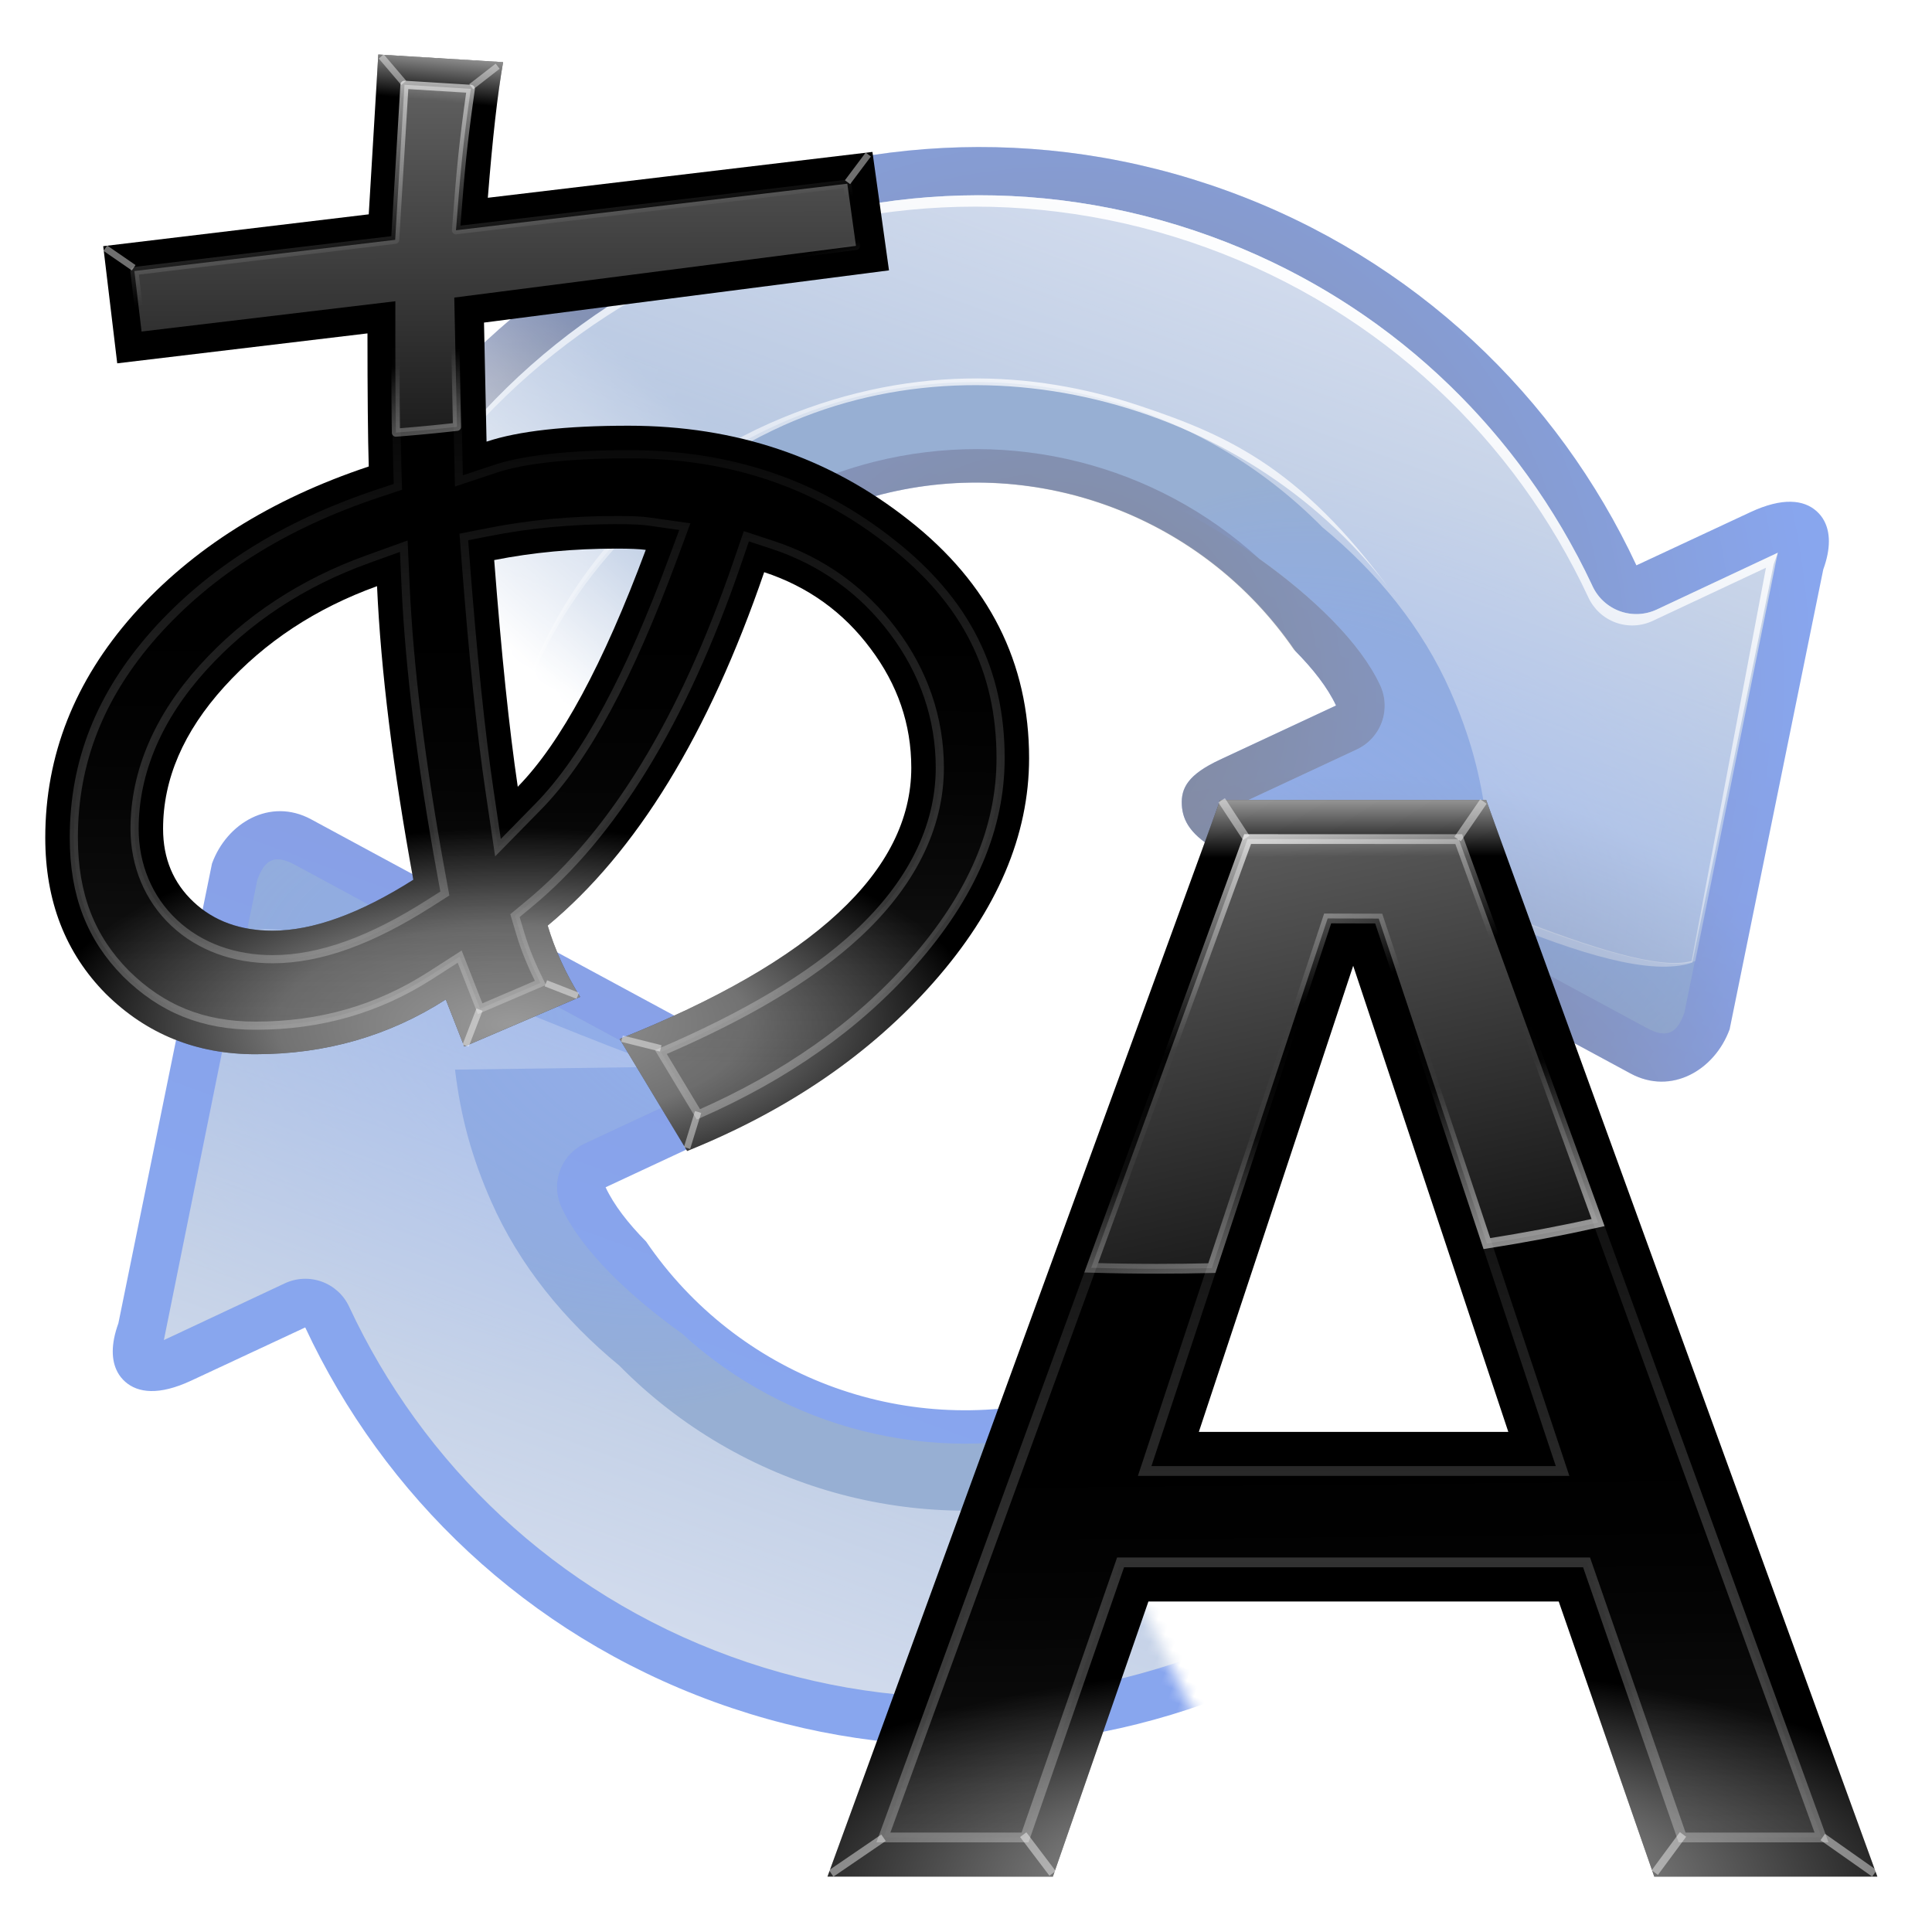 <svg enable-background="new 0 0 121 120" height="256" viewBox="0 0 256 256" width="256" xmlns="http://www.w3.org/2000/svg" xmlns:xlink="http://www.w3.org/1999/xlink">
  <defs>
    <linearGradient id="linearGradient58">
      <stop offset="0" stop-color="#fff" stop-opacity=".746"/>
      <stop offset="1" stop-color="#fff" stop-opacity="0"/>
    </linearGradient>
    <linearGradient id="linearGradient56">
      <stop offset="0" stop-color="#fff" stop-opacity=".75"/>
      <stop offset="1" stop-color="#fff" stop-opacity="0"/>
    </linearGradient>
    <linearGradient id="linearGradient28">
      <stop offset="0" stop-color="#fff"/>
      <stop offset="1" stop-color="#fff" stop-opacity="0"/>
    </linearGradient>
    <linearGradient id="linearGradient26">
      <stop offset="0" stop-color="#fff" stop-opacity=".395"/>
      <stop offset="1" stop-color="#fff" stop-opacity="0"/>
    </linearGradient>
    <linearGradient id="linearGradient13">
      <stop offset="0" stop-color="#5e5e5e"/>
      <stop offset="1" stop-opacity="0"/>
    </linearGradient>
    <linearGradient id="linearGradient2413">
      <stop offset="0"/>
      <stop offset="1" stop-opacity="0"/>
    </linearGradient>
    <filter id="filter10" color-interpolation-filters="sRGB" height="1.016" width="1.021" x="-.011" y="-.008">
      <feGaussianBlur stdDeviation=".124"/>
    </filter>
    <linearGradient id="linearGradient11" gradientUnits="userSpaceOnUse" x1="78.025" x2="78.128" xlink:href="#linearGradient28" y1="128.588" y2="41.198"/>
    <linearGradient id="linearGradient14" gradientUnits="userSpaceOnUse" x1="97.99" x2="97.549" xlink:href="#linearGradient13" y1="127.913" y2="83.797"/>
    <radialGradient id="radialGradient25" cx="77.593" cy="127.685" gradientTransform="matrix(1.242 0 0 .417 -18.742 75.807)" gradientUnits="userSpaceOnUse" r="53.672">
      <stop offset="0" stop-color="#fff" stop-opacity=".829"/>
      <stop offset="1" stop-color="#fff" stop-opacity="0"/>
    </radialGradient>
    <linearGradient id="linearGradient27" gradientUnits="userSpaceOnUse" x1="82.473" x2="97.052" xlink:href="#linearGradient26" y1="12.125" y2="78.867"/>
    <linearGradient id="linearGradient29" gradientUnits="userSpaceOnUse" x1="100.692" x2="94.267" xlink:href="#linearGradient58" y1="68.572" y2="45.654"/>
    <linearGradient id="linearGradient54" gradientUnits="userSpaceOnUse" x1="77.605" x2="86.119" xlink:href="#linearGradient28" y1="10.683" y2="34.619"/>
    <linearGradient id="linearGradient55" gradientUnits="userSpaceOnUse" x1="78.386" x2="78.44" xlink:href="#linearGradient56" y1="16.67" y2="24.139"/>
    <filter id="filter63" color-interpolation-filters="sRGB" height="1.024" width="1.024" x="-.012" y="-.011">
      <feGaussianBlur stdDeviation=".428"/>
    </filter>
    <linearGradient id="linearGradient71" gradientUnits="userSpaceOnUse" x1="218.809" x2="219.195" xlink:href="#linearGradient13" y1="231.692" y2="176.233"/>
    <filter id="filter73" color-interpolation-filters="sRGB" height="1.015" width="1.015" x="-.008" y="-.007">
      <feGaussianBlur stdDeviation=".15"/>
    </filter>
    <linearGradient id="linearGradient74" gradientUnits="userSpaceOnUse" x1="181.957" x2="183.062" xlink:href="#linearGradient28" y1="240.815" y2="143.823"/>
    <radialGradient id="radialGradient76" cx="177.806" cy="224.264" gradientTransform="matrix(.955 -.007 .003 .399 5.828 138.664)" gradientUnits="userSpaceOnUse" r="60.352">
      <stop offset="0" stop-color="#fff" stop-opacity=".6"/>
      <stop offset=".501" stop-color="#fff" stop-opacity=".448"/>
      <stop offset="1" stop-color="#fff" stop-opacity="0"/>
    </radialGradient>
    <linearGradient id="linearGradient79" gradientUnits="userSpaceOnUse" x1="172.062" x2="165.926" xlink:href="#linearGradient26" y1="125.947" y2="189.685"/>
    <linearGradient id="linearGradient81" gradientUnits="userSpaceOnUse" x1="159.208" x2="156.38" y1="176.016" y2="159.617">
      <stop offset="0" stop-color="#fff" stop-opacity=".597"/>
      <stop offset="1" stop-color="#fff" stop-opacity="0"/>
    </linearGradient>
    <linearGradient id="linearGradient82" gradientUnits="userSpaceOnUse" x1="156.069" x2="157.597" xlink:href="#linearGradient58" y1="121.302" y2="148.612"/>
    <linearGradient id="linearGradient83" gradientUnits="userSpaceOnUse" x1="170.624" x2="169.926" xlink:href="#linearGradient56" y1="106.585" y2="113.885"/>
    <filter id="filter90" color-interpolation-filters="sRGB" height="1.019" width="1.029" x="-.014" y="-.01">
      <feGaussianBlur stdDeviation=".461"/>
    </filter>
    <linearGradient id="linearGradient3516" gradientTransform="matrix(.979 0 0 .973 133 20.876)" gradientUnits="userSpaceOnUse" x1="64.089" x2="64.089" y1="9.679" y2="123.906">
      <stop offset="0" stop-color="#124dde"/>
      <stop offset=".355" stop-color="#113ec9"/>
      <stop offset=".619" stop-color="#1148b7"/>
      <stop offset=".757" stop-color="#0e47a5"/>
      <stop offset="1" stop-color="#0b1b5e"/>
    </linearGradient>
    <radialGradient id="radialGradient1324" cx="167.67" cy="80.405" gradientTransform="matrix(.268 .521 -.704 .361 108.994 -36.063)" gradientUnits="userSpaceOnUse" r="59.995" xlink:href="#linearGradient2413"/>
    <radialGradient id="radialGradient3654" cx="-10.165" cy="66.906" gradientTransform="matrix(.458 -0 0 1 20.448 -.005)" gradientUnits="userSpaceOnUse" r="59.995" xlink:href="#linearGradient2413"/>
    <radialGradient id="radialGradient3744" cx="46.254" cy="86.725" fx="46.254" gradientTransform="matrix(-0 1.109 -1.063 -0 156.31 -2.406)" gradientUnits="userSpaceOnUse" r="59.995" xlink:href="#linearGradient2413"/>
    <radialGradient id="radialGradient3767" cx="64.089" cy="7.411" gradientTransform="matrix(.309 0 0 .478 44.261 3.864)" gradientUnits="userSpaceOnUse" r="59.995" xlink:href="#linearGradient28"/>
    <filter id="filter3630-8" height="1.052" width="1.035" x="-.018" y="-.026">
      <feGaussianBlur stdDeviation=".899"/>
    </filter>
    <linearGradient id="linearGradient3676" gradientUnits="userSpaceOnUse" spreadMethod="reflect" x1="117.234" x2="122.475" xlink:href="#linearGradient28" y1="15.398" y2="17.273"/>
    <filter id="filter3738-1" height="1.398" width="1.302" x="-.151" y="-.199">
      <feGaussianBlur stdDeviation=".393"/>
    </filter>
    <radialGradient id="radialGradient3524" cx="67.094" cy="116.906" gradientUnits="userSpaceOnUse" r="71.591">
      <stop offset="0" stop-color="#2571e5"/>
      <stop offset=".355" stop-color="#113581"/>
      <stop offset=".619" stop-color="#3874f5"/>
      <stop offset=".757" stop-color="#216edf"/>
      <stop offset="1" stop-color="#2f5fa8"/>
    </radialGradient>
    <radialGradient id="radialGradient3535" cx="99.726" cy="27.418" fx="64.69" fy="68.232" gradientTransform="matrix(.694 .059 -.036 .429 33.939 26.881)" gradientUnits="userSpaceOnUse" r="56">
      <stop offset="0" stop-color="#2c5fd2"/>
      <stop offset="1" stop-color="#0049ff" stop-opacity="0"/>
    </radialGradient>
    <linearGradient id="linearGradient3548" gradientUnits="userSpaceOnUse" x1="75.094" x2="75.094" y1="4.532" y2="80.172">
      <stop offset="0" stop-color="#c2cee8"/>
      <stop offset="1" stop-color="#c2d0e8" stop-opacity="0"/>
    </linearGradient>
    <linearGradient id="linearGradient3581" gradientUnits="userSpaceOnUse" x1="75.098" x2="75.098" xlink:href="#linearGradient28" y1="4.534" y2="80.174"/>
    <linearGradient id="linearGradient3771" gradientUnits="userSpaceOnUse" spreadMethod="reflect" x1="120.062" x2="125.304" y1="12.569" y2="14.444">
      <stop offset="0" stop-color="#4584ff"/>
      <stop offset="1" stop-color="#fff" stop-opacity="0"/>
    </linearGradient>
    <mask id="mask95" maskUnits="userSpaceOnUse">
      <g transform="matrix(1.336 1.336 -1.336 1.336 65.73 -26.449)">
        <path d="m.821 30.782-2.608-9.03 21.647-27.307 18.467-5.076 27.073 17.008-32.933 24.312z" fill="#fff"/>
        <rect fill="url(#linearGradient95)" height="34.123" transform="matrix(.417 .909 -.909 .417 0 0)" width="33.428" x="24.057" y="-8.477"/>
      </g>
    </mask>
    <linearGradient id="linearGradient95" gradientUnits="userSpaceOnUse" x1="38.068" x2="51.082" xlink:href="#linearGradient28" y1="9.395" y2="9.482"/>
  </defs>
  <g id="g64" mask="url(#mask95)" opacity=".5" transform="matrix(1.504 .547 -.547 1.504 68.352 -15.646)">
    <path d="m119.886 12.694c.793.713 1.301 1.946 1.301 3.806l5.726 38.421c0 3.596-2.655 6.811-6.459 6.249l-38.297-5.657c-2.66-.393-3.701-1.344-4.209-2.525-.564-1.31-.376-2.56 1.679-4.616l7.499-7.499c-1.144-1.144-2.782-2.172-4.686-3.076-10.886-7.84-25.509-8.046-36.612-.517-12.688 8.631-17.45 25.063-11.343 39.141 6.107 14.078-30.39 20.609-30.39-12.517-0-33.125 26.875-60 60-60 16.563 0 31.577 6.704 42.436 17.563l7.367-7.367c2.074-2.074 3.793-2.473 5.107-1.953.32.127.617.306.881.544z" fill="url(#linearGradient3516)"/>
    <path d="m119.886 12.694c.793.713 1.301 1.946 1.301 3.806l5.726 38.421c0 3.596-2.655 6.811-6.459 6.249l-38.297-5.657c-2.66-.393-3.701-1.344-4.209-2.525-.564-1.31-.376-2.56 1.679-4.616l7.499-7.499c-1.181-1.181-2.887-2.24-4.871-3.164-10.864-7.727-25.384-7.898-36.427-.428-12.688 8.631-17.45 25.063-11.343 39.141 6.107 14.078-30.39 20.609-30.39-12.517-0-33.125 26.875-60 60-60 16.563 0 31.577 6.704 42.436 17.563l7.367-7.367c2.074-2.074 3.793-2.473 5.107-1.953.32.127.617.306.881.544z" fill="url(#radialGradient3654)"/>
    <path d="m119.886 12.694c.793.713 1.301 1.946 1.301 3.806l5.726 38.421c0 3.596-2.655 6.811-6.459 6.249l-38.297-5.657c-2.66-.393-3.701-1.344-4.209-2.525-.564-1.31-.376-2.56 1.679-4.616l7.499-7.499c-1.181-1.181-2.887-2.24-4.871-3.164-10.864-7.727-25.384-7.898-36.427-.428-12.688 8.631-17.45 25.063-11.343 39.141 6.107 14.078-30.39 20.609-30.39-12.517-0-33.125 26.875-60 60-60 16.563 0 31.577 6.704 42.436 17.563l7.367-7.367c2.074-2.074 3.793-2.473 5.107-1.953.32.127.617.306.881.544z" fill="url(#radialGradient3744)" opacity=".798"/>
    <path d="m119.886 12.694c.793.713 1.301 1.946 1.301 3.806l5.726 38.421c0 3.596-2.655 6.811-6.459 6.249l-38.297-5.657c-2.66-.393-3.701-1.344-4.209-2.525-.564-1.31-.376-2.56 1.679-4.616l7.499-7.499c-1.181-1.181-2.887-2.24-4.871-3.164-10.864-7.727-25.384-7.898-36.427-.428-12.688 8.631-17.45 25.063-11.343 39.141 6.107 14.078-30.39 20.609-30.39-12.517-0-33.125 26.874-59.701 59.999-59.701 16.563 0 31.578 6.404 42.437 17.263l7.367-7.367c2.074-2.074 3.793-2.473 5.107-1.953.32.127.617.306.881.544z" fill="url(#radialGradient3767)" filter="url(#filter3630-8)" opacity=".745" visibility="hidden"/>
    <path d="m114.859 13.578.938 4.375 1.25.875 4-2.625c.247-1.724-.351-3.347-1.938-4-1.586-.653-3.161.127-4.25 1.375z" fill="url(#linearGradient3676)" fill-rule="evenodd" filter="url(#filter3738-1)" opacity=".82" visibility="hidden"/>
    <path d="m117.172 16.485 5.749 38.437c0 1.658-.484 2.543-2.468 2.25l-38.28-5.657 7.796-7.796c.759-.751 1.188-1.777 1.188-2.845-0-1.068-.428-2.091-1.188-2.842-2.766-2.766-7.737-4.947-12.961-6.398-10.784-4.45-23.083-3.188-32.738 3.36-13.788 9.379-18.962 27.235-12.326 42.533 6.635 15.299-23.85 17.343-23.85-13.619-0-30.962 25.038-56 56-56 15.483 0 29.456 6.268 39.594 16.406.751.759 1.775 1.186 2.844 1.186s2.092-.427 2.844-1.186z" fill="url(#radialGradient3524)"/>
    <path d="m64.094 7.906c-30.962-0-56 25.038-56 56 0 30.962 21.749 15.737 21.749 0 0-15.737 18.513-34.251 34.251-34.251 7.872-0 20.708 3.208 25.876 8.375.759.751 1.187 1.775 1.188 2.844 0 1.068-.428 2.092-1.188 2.844l-7.797 7.797 38.281 5.657c1.984.293 2.469-.592 2.469-2.25l-5.751-38.437-7.797 7.828c-.751.759-1.775 1.188-2.844 1.188s-2.092-.428-2.844-1.188c-10.138-10.138-24.11-16.406-39.594-16.406z" fill="url(#radialGradient3535)"/>
    <path d="m117.172 16.485 5.143 34.107c-4.128 3.325-24.077 1.184-36.399 1.337l16.257-6.164c-1.806-3.562-3.799-6.368-6.563-9.25-3.949-4.119-9.01-7.155-14.59-9.126-12.887-6.132-28.056-4.99-39.878 3.004-11.995 8.163-18.675 22.145-17.488 36.605-6.229-.257-9.557-.728-15.529-1.403-.017-.564-.03-1.12-.03-1.688-0-30.962 25.038-56 56-56 15.483 0 29.456 6.268 39.594 16.406.751.759 1.775 1.186 2.844 1.186s2.092-.427 2.844-1.186z" fill="url(#linearGradient3548)" opacity=".833"/>
    <path d="m64.1 7.909c-30.962-0-56 25.038-56 56.0 0.0.179-.002.354 0 .531.253-30.744 25.196-55.531 56-55.531 15.483-0 29.456 6.269 39.594 16.406.751.759 1.775 1.188 2.844 1.188 1.068 0 2.092-.428 2.844-1.188l7.297-7.328 5.344 32.7c-4.506 3.216-23.805.783-36.101 1.245 10.594-.102 30.612 3.351 36.201-1.139l-4.944-33.306v-1l-.5.5-7.297 7.328c-.751.759-1.775 1.188-2.844 1.188-1.068 0-2.092-.428-2.844-1.188-.011-.01-.021-.021-.031-.031-.052-.052-.104-.104-.156-.156-.574-.568-1.151-1.115-1.75-1.656-.082-.074-.168-.145-.25-.219-9.916-8.91-23.01-14.344-37.406-14.344zm-.792 15.2c-9.238.251-19.345 3.268-28.287 11.878-8.937 8.605-12.24 20.7-11.312 30.047-.362-9.84 3.148-20.777 11.812-29.641 13.924-14.244 37.804-15.558 53.813-4.188-11.202-7.783-17.951-8.316-26.026-8.097z" fill="url(#linearGradient3581)"/>
    <path d="m119.886 12.694c.793.713 1.301 1.946 1.301 3.806l5.726 38.421c0 3.596-2.655 6.811-6.459 6.249l-38.297-5.657c-2.66-.393-3.701-1.344-4.209-2.525-.564-1.31-.376-2.56 1.679-4.616l7.499-7.499c-.58-.389-1.459-.808-2.525-1.24-10.91-9.45-26.801-10.414-38.773-2.352-12.688 8.631-17.45 25.063-11.343 39.141 6.107 14.078-30.39 20.609-30.39-12.517-0-33.125 26.875-60 60-60 16.563 0 31.577 6.704 42.436 17.563l7.367-7.367c2.074-2.074 3.793-2.473 5.107-1.953.32.127.617.306.881.544zm-65.28 19.114c-3.283-.683-4.213-.837 0 0z" fill="url(#radialGradient1324)" opacity=".689"/>
    <path d="m117.688 10.75 2.188 3.125.5-.125 3.5-.375c.247-1.724-.351-3.347-1.938-4-1.586-.653-3.161.127-4.25 1.375z" fill="url(#linearGradient3771)" fill-rule="evenodd" filter="url(#filter3738-1)" opacity=".82" transform="matrix(0 1 1 0 68.849 -68.849)" visibility="hidden"/>
  </g>
  <use transform="matrix(-1 0 -0 -1 257.277 250.805)" xlink:href="#g64"/>
  <g transform="matrix(1.08 0 0 1.08 -122.559 -109.334)">
    <path d="m173.177 155.419q5.859-1.953 17.422-1.953 19.766 0 34.453 11.641 14.688 11.563 14.688 29.141 0 14.219-11.719 27.5-11.641 13.203-30.235 20.703l-8.281-13.75q35.781-14.297 35.781-33.281 0-7.969-5-14.609-5-6.719-13.047-9.375-10.234 29.844-26.563 43.36 1.328 4.453 3.984 8.75l-14.219 6.094-2.266-5.781q-10.469 6.719-23.36 6.719-10.859 0-18.359-7.422-7.422-7.5-7.422-19.141 0-15.156 10.781-27.344 10.859-12.188 28.906-18.203-.156-5.313-.156-16.328l-30.703 3.672-1.719-14.375 32.578-3.906 1.172-19.61 15.313.938q-1.016 5.781-1.875 16.641l47.188-5.625 2.031 14.531-49.688 6.406zm19.531 13.281q-1.094-.156-3.594-.156-7.891 0-15 1.406 1.328 17.266 2.891 27.813 7.891-8.047 15.703-29.063zm-28.516 40.469q-3.75-20.469-4.453-36.016-11.25 4.063-18.75 12.344-7.5 8.281-7.5 17.422 0 5.469 3.75 8.984 3.75 3.516 9.688 3.516 7.422 0 17.266-6.25z" stroke-width="3"/>
    <path d="m173.177 155.419q5.859-1.953 17.422-1.953 19.766 0 34.453 11.641 14.688 11.563 14.688 29.141 0 14.219-11.719 27.5-11.641 13.203-30.235 20.703l-8.281-13.75q35.781-14.297 35.781-33.281 0-7.969-5-14.609-5-6.719-13.047-9.375-10.234 29.844-26.563 43.36 1.328 4.453 3.984 8.75l-14.219 6.094-2.266-5.781q-10.469 6.719-23.36 6.719-10.859 0-18.359-7.422-7.422-7.5-7.422-19.141 0-15.156 10.781-27.344 10.859-12.188 28.906-18.203-.156-5.313-.156-16.328l-30.703 3.672-1.719-14.375 32.578-3.906 1.172-19.61 15.313.938q-1.016 5.781-1.875 16.641l47.188-5.625 2.031 14.531-49.688 6.406zm19.531 13.281q-1.094-.156-3.594-.156-7.891 0-15 1.406 1.328 17.266 2.891 27.813 7.891-8.047 15.703-29.063zm-28.516 40.469q-3.75-20.469-4.453-36.016-11.25 4.063-18.75 12.344-7.5 8.281-7.5 17.422 0 5.469 3.75 8.984 3.75 3.516 9.688 3.516 7.422 0 17.266-6.25z" fill="url(#radialGradient76)"/>
    <path d="m159.896 107.918-1.172 19.609-32.578 3.906 1.719 14.375 30.703-3.672c0 3.538.011 6.635.035 9.291h14.488l-.227-10.619 49.688-6.406-2.031-14.531-47.188 5.625c.573-7.24 1.198-12.786 1.875-16.641z" fill="url(#linearGradient83)"/>
    <path d="m163.182 111.627-1.139 19.027-32.006 3.838.887 7.426 31.145-3.725v3.943c0 7.327.052 12.756.154 16.227l.076 2.6-2.469.824c-11.557 3.852-20.607 9.59-27.396 17.209l-.002.002c-6.705 7.583-9.895 15.745-9.895 25.016 0 7.01 2.094 12.31 6.396 16.664 4.397 4.345 9.449 6.398 15.885 6.398 7.986 0 15.039-2.038 21.469-6.164l3.592-2.307 2.506 6.395 7.395-3.17c-.981-1.981-1.844-3.985-2.455-6.035l-.662-2.221 1.783-1.477c10.187-8.433 18.794-22.29 25.484-41.799l1.121-3.271 3.287 1.084c5.991 1.978 11.014 5.582 14.752 10.602 3.734 4.963 5.697 10.666 5.697 16.707 0 7.428-3.613 14.376-10.062 20.375-5.744 5.343-13.878 10.103-24.16 14.521l4.604 7.643c10.681-4.703 19.443-10.829 26.229-18.525v-.002c7.403-8.39 10.844-16.666 10.844-25.184 0-10.744-4.237-19.215-13.352-26.391l-.006-.004-.004-.004c-9.193-7.286-19.789-10.885-32.279-10.885-7.511 0-13.063.692-16.314 1.775l-4.506 1.5-.48-22.5 49.297-6.355-1.066-7.631-48.021 5.725.336-4.258c.446-5.632.959-9.411 1.48-13.096zm25.934 53.418c1.74 0 2.989.034 4.088.191l4.299.613-1.512 4.07c-5.292 14.234-10.564 24.253-16.486 30.293l-4.93 5.027-1.031-6.965c-1.061-7.163-2.029-16.496-2.918-28.057l-.238-3.1 3.049-.602c4.981-.985 10.211-1.473 15.68-1.473zm-26.094 3.203.215 4.748c.459 10.153 1.92 22.013 4.398 35.543l.426 2.32-1.992 1.266c-6.899 4.38-13.21 6.795-19.141 6.795-4.649 0-8.91-1.489-12.082-4.463-3.161-2.963-4.855-7.091-4.855-11.537 0-7.051 2.974-13.776 8.404-19.771 5.393-5.955 12.175-10.405 20.156-13.287z" fill="url(#linearGradient71)" filter="url(#filter73)" opacity=".55" stroke="url(#linearGradient74)"/>
    <path d="m151.548 126.972-2.984 18.826-32.227.706.16 7.477 31.359-.677-.384 3.925c-.479 4.9-.851 8.948-1.115 12.129a95.746 41.761-180 0 0 4.233.041 95.746 41.761-180 0 0 3.299-.025l1.207-15.817 49.681-1.53-.319-7.698-48.351 1.026.749-4.205c.992-5.562 1.87-9.273 2.747-12.89z" fill="none" stroke="url(#linearGradient82)" stroke-linecap="round" stroke-linejoin="round" transform="matrix(.995 -.097 .097 .995 0 0)"/>
    <path d="m151.548 126.972-2.984 18.826-32.227.706.16 7.477 31.359-.677-.384 3.925c-.479 4.9-.851 8.948-1.115 12.129a95.746 41.761-180 0 0 4.233.041 95.746 41.761-180 0 0 3.299-.025l1.207-15.817 49.681-1.53-.319-7.698-48.351 1.026.749-4.205c.992-5.562 1.87-9.273 2.747-12.89z" fill="url(#linearGradient79)" fill-rule="evenodd" stroke="url(#linearGradient81)" stroke-linecap="round" stroke-linejoin="round" transform="matrix(.995 -.097 .097 .995 0 0)"/>
    <path d="m199.131 237.667-1.358 4.414m-3.225-12.223-4.753-1.188m-9.337-6.79 3.905 1.528m-12.053 1.698-1.698 4.414m46.854-105.932 2.546-3.395m-90.129 13.893-3.481-2.401m44.895-19.807 3.241-2.521m-14.285-1.2 2.761 3.241" fill="none" filter="url(#filter90)" opacity=".66" stroke="#fff" stroke-width=".8"/>
  </g>
  <g transform="matrix(1.296 0 0 1.296 78.02 82.242)">
    <path d="m108.933 128.409-9.766-28.125h-41.953l-9.766 28.125h-23.047l40.156-110.078h27.188l40 110.078zm-30.781-93.125-15.781 47.656h31.641z" stroke-width="3"/>
    <path d="m108.933 128.409-9.766-28.125h-41.953l-9.766 28.125h-23.047l40.156-110.078h27.188l40 110.078zm-30.781-93.125-15.781 47.656h31.641z" fill="url(#linearGradient55)" stroke-width="3"/>
    <path d="m108.933 128.409-9.766-28.125h-41.953l-9.766 28.125h-23.047l40.156-110.078h27.188l40 110.078zm-30.781-93.125-15.781 47.656h31.641z" fill="url(#radialGradient25)" stroke-width="3"/>
    <path d="m67.357 22.33-37.238 102.078h14.484l9.766-28.125h47.643l9.766 28.125h14.258l-37.092-102.078zm13.405 8.129 18.797 56.48h-42.727l18.709-56.495z" fill="url(#linearGradient14)" filter="url(#filter10)" opacity=".55" stroke="url(#linearGradient11)"/>
    <path d="m67.357 22.33-15.99 43.832c2.241.066 4.486.1 6.732.1 1.869 0 3.738-.023 5.604-.068l11.838-35.748 5.221.014 11.059 33.229c3.889-.613 7.687-1.331 11.369-2.15l-14.246-39.207z" fill="none" stroke="url(#linearGradient54)"/>
    <path d="m67.357 22.33-15.99 43.832c2.241.066 4.486.1 6.732.1 1.869 0 3.738-.023 5.604-.068l11.838-35.748 5.221.014 11.059 33.229c3.889-.613 7.687-1.331 11.369-2.15l-14.246-39.207z" fill="url(#linearGradient27)" stroke="url(#linearGradient29)"/>
    <path d="m126.162 124.361 5.282 3.721m-87.029-3.961 3.001 3.961m64.457-3.987-2.886 3.905m-78.855-3.565-5.348 3.65m64.044-105.758 2.641-3.841m-26.769-.12 2.521 3.841" fill="none" filter="url(#filter63)" opacity=".665" stroke="#fff" stroke-width=".8"/>
  </g>
</svg>
